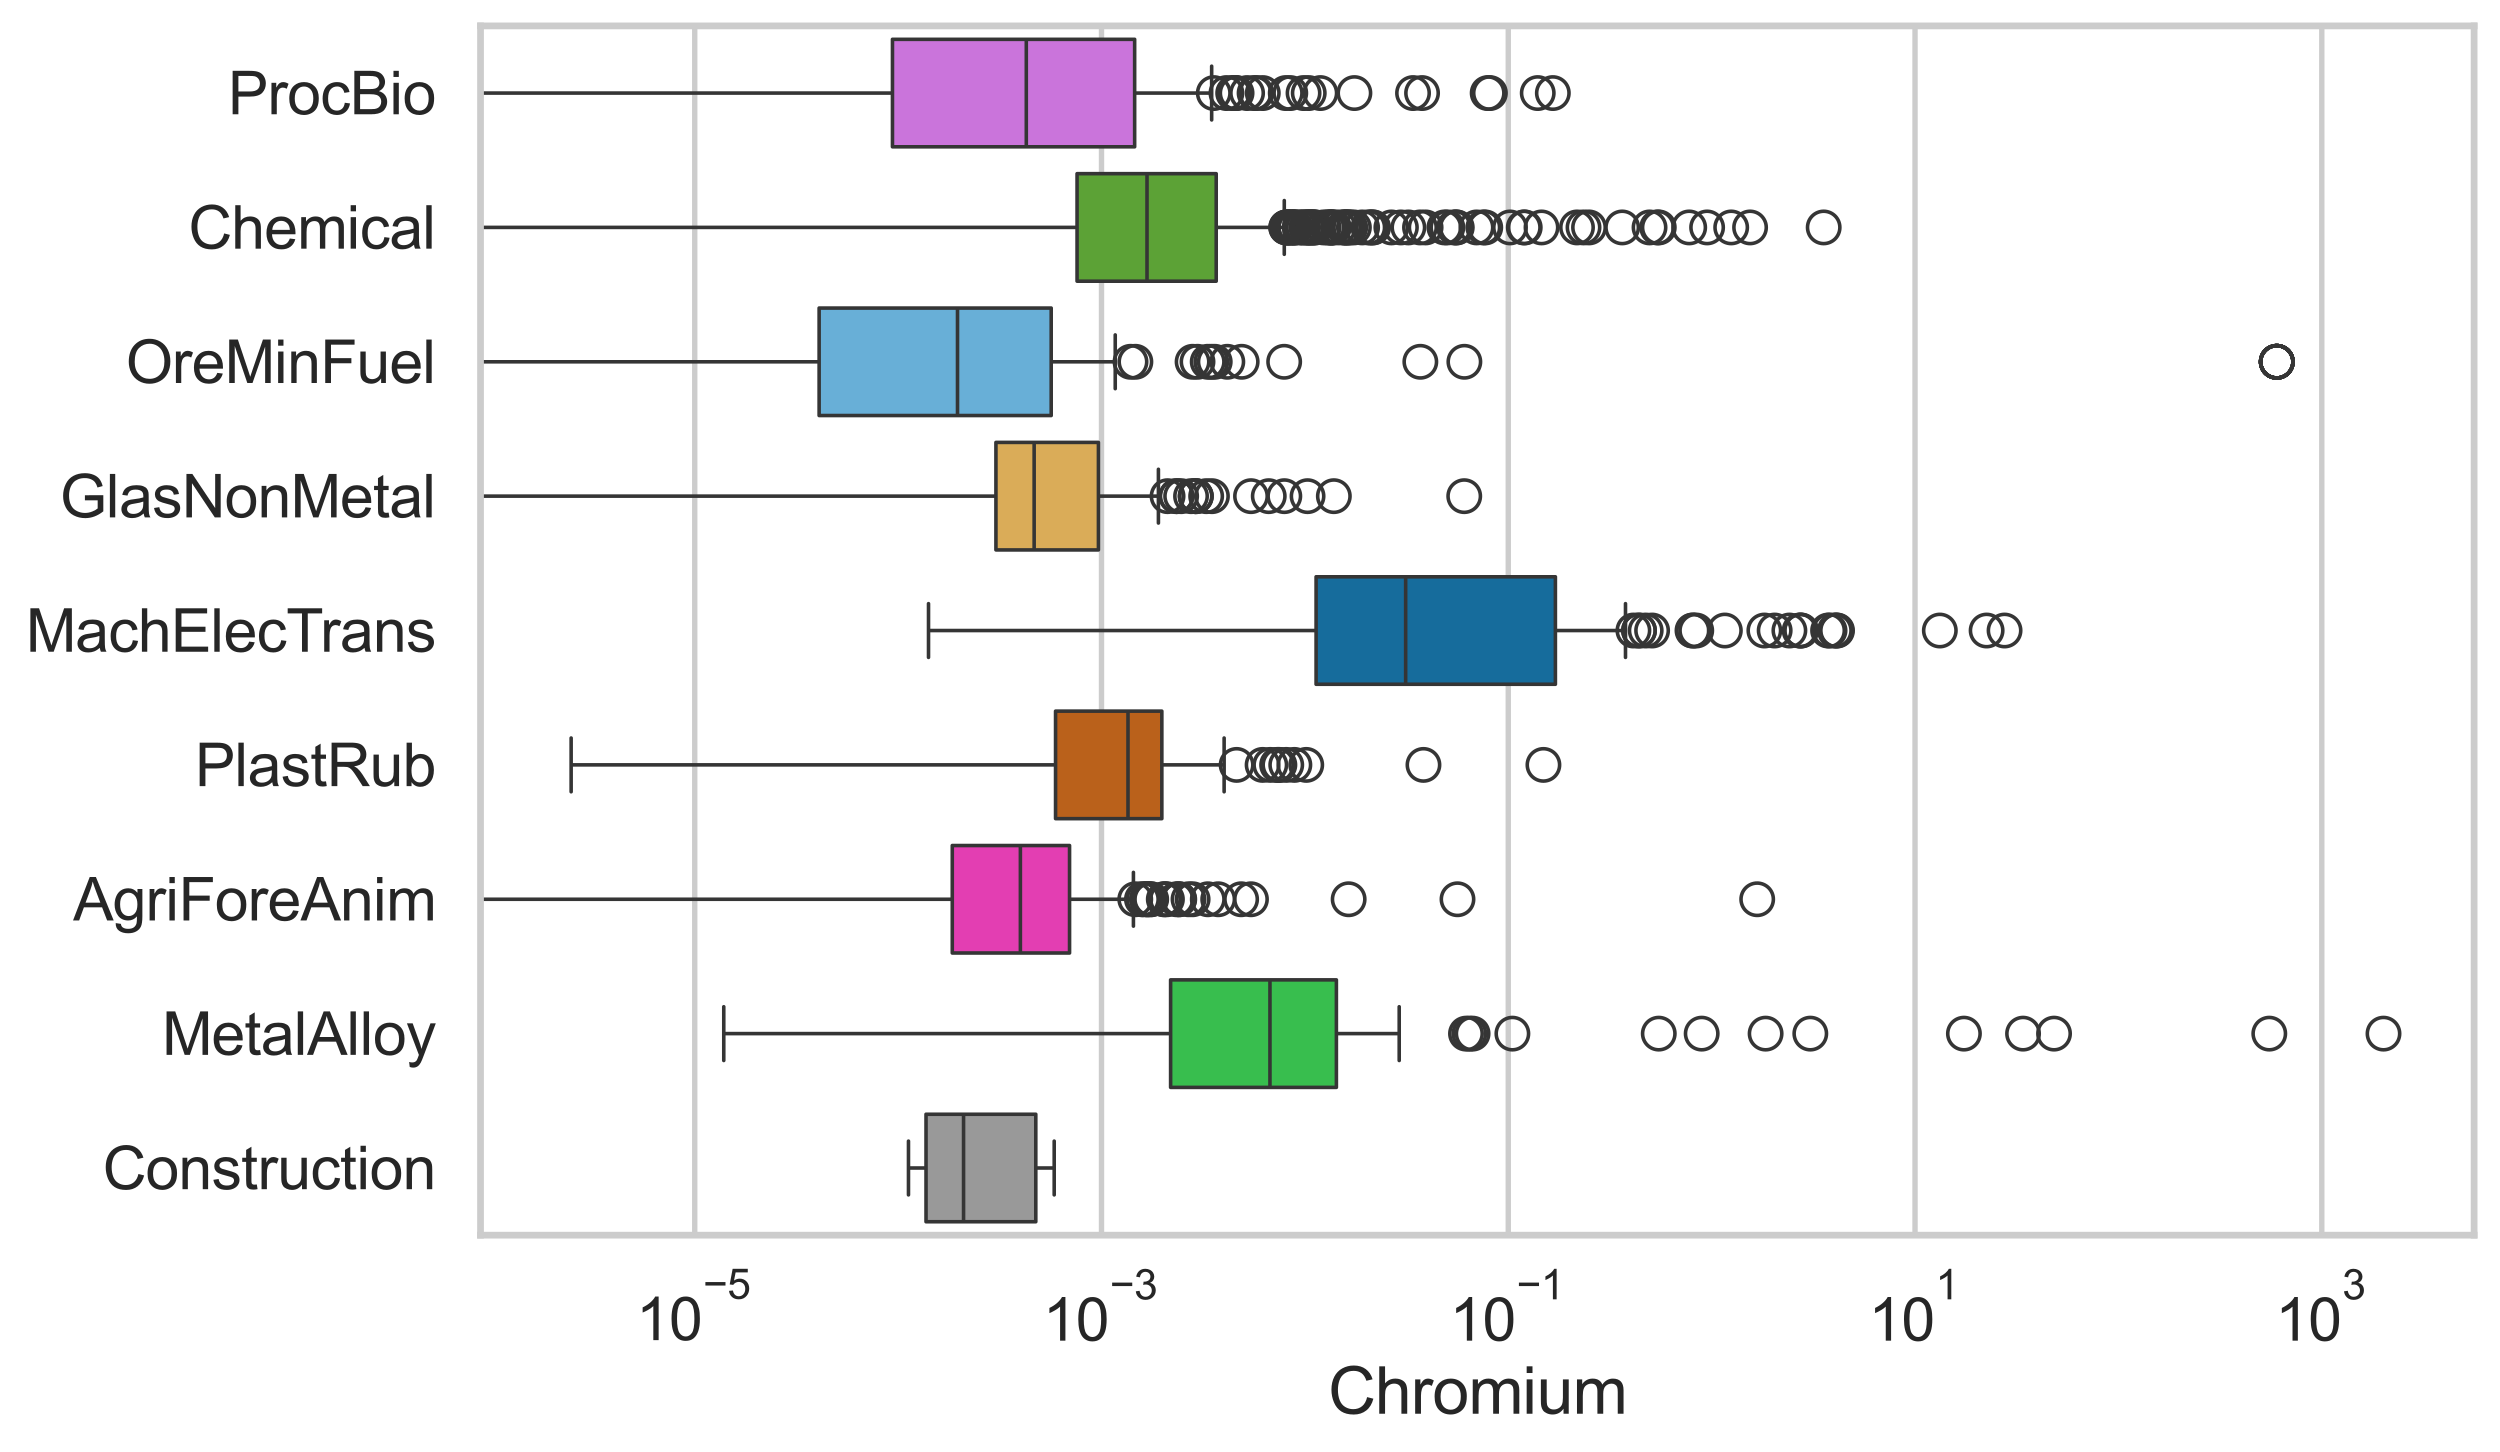<?xml version="1.0" encoding="utf-8" standalone="no"?>
<!DOCTYPE svg PUBLIC "-//W3C//DTD SVG 1.1//EN"
  "http://www.w3.org/Graphics/SVG/1.1/DTD/svg11.dtd">
<svg xmlns:xlink="http://www.w3.org/1999/xlink" width="695.577pt" height="404.121pt" viewBox="0 0 695.577 404.121" xmlns="http://www.w3.org/2000/svg" version="1.1">
 <defs>
  <style type="text/css">*{stroke-linejoin: round; stroke-linecap: butt}</style>
 </defs>
 <g id="figure_1">
  <g id="patch_1">
   <path d="M 0 404.121 
L 695.577 404.121 
L 695.577 0 
L 0 0 
z
" style="fill: #ffffff"/>
  </g>
  <g id="axes_1">
   <g id="patch_2">
    <path d="M 133.697 343.665 
L 688.377 343.665 
L 688.377 7.2 
L 133.697 7.2 
z
" style="fill: #ffffff"/>
   </g>
   <g id="matplotlib.axis_1">
    <g id="xtick_1">
     <g id="line2d_1">
      <path d="M 193.298 343.665 
L 193.298 7.2 
" clip-path="url(#pc95623d233)" style="fill: none; stroke: #cccccc; stroke-width: 1.5; stroke-linecap: round"/>
     </g>
     <g id="text_1">
      <!-- $\mathdefault{10^{-5}}$ -->
      <g style="fill: #262626" transform="translate(176.963 373.015) scale(0.165 -0.165)">
       <defs>
        <path id="ArialMT-31" d="M 2384 0 
L 1822 0 
L 1822 3584 
Q 1619 3391 1289 3197 
Q 959 3003 697 2906 
L 697 3450 
Q 1169 3672 1522 3987 
Q 1875 4303 2022 4600 
L 2384 4600 
L 2384 0 
z
" transform="scale(0.016)"/>
        <path id="ArialMT-30" d="M 266 2259 
Q 266 3072 433 3567 
Q 600 4063 929 4331 
Q 1259 4600 1759 4600 
Q 2128 4600 2406 4451 
Q 2684 4303 2865 4023 
Q 3047 3744 3150 3342 
Q 3253 2941 3253 2259 
Q 3253 1453 3087 958 
Q 2922 463 2592 192 
Q 2263 -78 1759 -78 
Q 1097 -78 719 397 
Q 266 969 266 2259 
z
M 844 2259 
Q 844 1131 1108 757 
Q 1372 384 1759 384 
Q 2147 384 2411 759 
Q 2675 1134 2675 2259 
Q 2675 3391 2411 3762 
Q 2147 4134 1753 4134 
Q 1366 4134 1134 3806 
Q 844 3388 844 2259 
z
" transform="scale(0.016)"/>
        <path id="ArialMT-2212" d="M 3381 1997 
L 356 1997 
L 356 2522 
L 3381 2522 
L 3381 1997 
z
" transform="scale(0.016)"/>
        <path id="ArialMT-35" d="M 266 1200 
L 856 1250 
Q 922 819 1161 601 
Q 1400 384 1738 384 
Q 2144 384 2425 690 
Q 2706 997 2706 1503 
Q 2706 1984 2436 2262 
Q 2166 2541 1728 2541 
Q 1456 2541 1237 2417 
Q 1019 2294 894 2097 
L 366 2166 
L 809 4519 
L 3088 4519 
L 3088 3981 
L 1259 3981 
L 1013 2750 
Q 1425 3038 1878 3038 
Q 2478 3038 2890 2622 
Q 3303 2206 3303 1553 
Q 3303 931 2941 478 
Q 2500 -78 1738 -78 
Q 1113 -78 717 272 
Q 322 622 266 1200 
z
" transform="scale(0.016)"/>
       </defs>
       <use xlink:href="#ArialMT-31" transform="translate(0 0.88)"/>
       <use xlink:href="#ArialMT-30" transform="translate(55.615 0.88)"/>
       <use xlink:href="#ArialMT-2212" transform="translate(112.973 70.573) scale(0.7)"/>
       <use xlink:href="#ArialMT-35" transform="translate(153.852 70.573) scale(0.7)"/>
      </g>
     </g>
    </g>
    <g id="xtick_2">
     <g id="line2d_2">
      <path d="M 306.471 343.665 
L 306.471 7.2 
" clip-path="url(#pc95623d233)" style="fill: none; stroke: #cccccc; stroke-width: 1.5; stroke-linecap: round"/>
     </g>
     <g id="text_2">
      <!-- $\mathdefault{10^{-3}}$ -->
      <g style="fill: #262626" transform="translate(290.136 373.18) scale(0.165 -0.165)">
       <defs>
        <path id="ArialMT-33" d="M 269 1209 
L 831 1284 
Q 928 806 1161 595 
Q 1394 384 1728 384 
Q 2125 384 2398 659 
Q 2672 934 2672 1341 
Q 2672 1728 2419 1979 
Q 2166 2231 1775 2231 
Q 1616 2231 1378 2169 
L 1441 2663 
Q 1497 2656 1531 2656 
Q 1891 2656 2178 2843 
Q 2466 3031 2466 3422 
Q 2466 3731 2256 3934 
Q 2047 4138 1716 4138 
Q 1388 4138 1169 3931 
Q 950 3725 888 3313 
L 325 3413 
Q 428 3978 793 4289 
Q 1159 4600 1703 4600 
Q 2078 4600 2393 4439 
Q 2709 4278 2876 4000 
Q 3044 3722 3044 3409 
Q 3044 3113 2884 2869 
Q 2725 2625 2413 2481 
Q 2819 2388 3044 2092 
Q 3269 1797 3269 1353 
Q 3269 753 2831 336 
Q 2394 -81 1725 -81 
Q 1122 -81 723 278 
Q 325 638 269 1209 
z
" transform="scale(0.016)"/>
       </defs>
       <use xlink:href="#ArialMT-31" transform="translate(0 0.994)"/>
       <use xlink:href="#ArialMT-30" transform="translate(55.615 0.994)"/>
       <use xlink:href="#ArialMT-2212" transform="translate(112.973 70.688) scale(0.7)"/>
       <use xlink:href="#ArialMT-33" transform="translate(153.852 70.688) scale(0.7)"/>
      </g>
     </g>
    </g>
    <g id="xtick_3">
     <g id="line2d_3">
      <path d="M 419.645 343.665 
L 419.645 7.2 
" clip-path="url(#pc95623d233)" style="fill: none; stroke: #cccccc; stroke-width: 1.5; stroke-linecap: round"/>
     </g>
     <g id="text_3">
      <!-- $\mathdefault{10^{-1}}$ -->
      <g style="fill: #262626" transform="translate(403.31 373.18) scale(0.165 -0.165)">
       <use xlink:href="#ArialMT-31" transform="translate(0 0.994)"/>
       <use xlink:href="#ArialMT-30" transform="translate(55.615 0.994)"/>
       <use xlink:href="#ArialMT-2212" transform="translate(112.973 70.688) scale(0.7)"/>
       <use xlink:href="#ArialMT-31" transform="translate(153.852 70.688) scale(0.7)"/>
      </g>
     </g>
    </g>
    <g id="xtick_4">
     <g id="line2d_4">
      <path d="M 532.818 343.665 
L 532.818 7.2 
" clip-path="url(#pc95623d233)" style="fill: none; stroke: #cccccc; stroke-width: 1.5; stroke-linecap: round"/>
     </g>
     <g id="text_4">
      <!-- $\mathdefault{10^{1}}$ -->
      <g style="fill: #262626" transform="translate(519.866 373.18) scale(0.165 -0.165)">
       <use xlink:href="#ArialMT-31" transform="translate(0 0.994)"/>
       <use xlink:href="#ArialMT-30" transform="translate(55.615 0.994)"/>
       <use xlink:href="#ArialMT-31" transform="translate(112.973 70.688) scale(0.7)"/>
      </g>
     </g>
    </g>
    <g id="xtick_5">
     <g id="line2d_5">
      <path d="M 645.992 343.665 
L 645.992 7.2 
" clip-path="url(#pc95623d233)" style="fill: none; stroke: #cccccc; stroke-width: 1.5; stroke-linecap: round"/>
     </g>
     <g id="text_5">
      <!-- $\mathdefault{10^{3}}$ -->
      <g style="fill: #262626" transform="translate(633.039 373.18) scale(0.165 -0.165)">
       <use xlink:href="#ArialMT-31" transform="translate(0 0.994)"/>
       <use xlink:href="#ArialMT-30" transform="translate(55.615 0.994)"/>
       <use xlink:href="#ArialMT-33" transform="translate(112.973 70.688) scale(0.7)"/>
      </g>
     </g>
    </g>
    <g id="text_6">
     <!-- Chromium -->
     <g style="fill: #262626" transform="translate(369.533 393.344) scale(0.18 -0.18)">
      <defs>
       <path id="ArialMT-43" d="M 3763 1606 
L 4369 1453 
Q 4178 706 3683 314 
Q 3188 -78 2472 -78 
Q 1731 -78 1267 223 
Q 803 525 561 1097 
Q 319 1669 319 2325 
Q 319 3041 592 3573 
Q 866 4106 1370 4382 
Q 1875 4659 2481 4659 
Q 3169 4659 3637 4309 
Q 4106 3959 4291 3325 
L 3694 3184 
Q 3534 3684 3231 3912 
Q 2928 4141 2469 4141 
Q 1941 4141 1586 3887 
Q 1231 3634 1087 3207 
Q 944 2781 944 2328 
Q 944 1744 1114 1308 
Q 1284 872 1643 656 
Q 2003 441 2422 441 
Q 2931 441 3284 734 
Q 3638 1028 3763 1606 
z
" transform="scale(0.016)"/>
       <path id="ArialMT-68" d="M 422 0 
L 422 4581 
L 984 4581 
L 984 2938 
Q 1378 3394 1978 3394 
Q 2347 3394 2619 3248 
Q 2891 3103 3008 2847 
Q 3125 2591 3125 2103 
L 3125 0 
L 2563 0 
L 2563 2103 
Q 2563 2525 2380 2717 
Q 2197 2909 1863 2909 
Q 1613 2909 1392 2779 
Q 1172 2650 1078 2428 
Q 984 2206 984 1816 
L 984 0 
L 422 0 
z
" transform="scale(0.016)"/>
       <path id="ArialMT-72" d="M 416 0 
L 416 3319 
L 922 3319 
L 922 2816 
Q 1116 3169 1280 3281 
Q 1444 3394 1641 3394 
Q 1925 3394 2219 3213 
L 2025 2691 
Q 1819 2813 1613 2813 
Q 1428 2813 1281 2702 
Q 1134 2591 1072 2394 
Q 978 2094 978 1738 
L 978 0 
L 416 0 
z
" transform="scale(0.016)"/>
       <path id="ArialMT-6f" d="M 213 1659 
Q 213 2581 725 3025 
Q 1153 3394 1769 3394 
Q 2453 3394 2887 2945 
Q 3322 2497 3322 1706 
Q 3322 1066 3130 698 
Q 2938 331 2570 128 
Q 2203 -75 1769 -75 
Q 1072 -75 642 372 
Q 213 819 213 1659 
z
M 791 1659 
Q 791 1022 1069 705 
Q 1347 388 1769 388 
Q 2188 388 2466 706 
Q 2744 1025 2744 1678 
Q 2744 2294 2464 2611 
Q 2184 2928 1769 2928 
Q 1347 2928 1069 2612 
Q 791 2297 791 1659 
z
" transform="scale(0.016)"/>
       <path id="ArialMT-6d" d="M 422 0 
L 422 3319 
L 925 3319 
L 925 2853 
Q 1081 3097 1340 3245 
Q 1600 3394 1931 3394 
Q 2300 3394 2536 3241 
Q 2772 3088 2869 2813 
Q 3263 3394 3894 3394 
Q 4388 3394 4653 3120 
Q 4919 2847 4919 2278 
L 4919 0 
L 4359 0 
L 4359 2091 
Q 4359 2428 4304 2576 
Q 4250 2725 4106 2815 
Q 3963 2906 3769 2906 
Q 3419 2906 3187 2673 
Q 2956 2441 2956 1928 
L 2956 0 
L 2394 0 
L 2394 2156 
Q 2394 2531 2256 2718 
Q 2119 2906 1806 2906 
Q 1569 2906 1367 2781 
Q 1166 2656 1075 2415 
Q 984 2175 984 1722 
L 984 0 
L 422 0 
z
" transform="scale(0.016)"/>
       <path id="ArialMT-69" d="M 425 3934 
L 425 4581 
L 988 4581 
L 988 3934 
L 425 3934 
z
M 425 0 
L 425 3319 
L 988 3319 
L 988 0 
L 425 0 
z
" transform="scale(0.016)"/>
       <path id="ArialMT-75" d="M 2597 0 
L 2597 488 
Q 2209 -75 1544 -75 
Q 1250 -75 995 37 
Q 741 150 617 320 
Q 494 491 444 738 
Q 409 903 409 1263 
L 409 3319 
L 972 3319 
L 972 1478 
Q 972 1038 1006 884 
Q 1059 663 1231 536 
Q 1403 409 1656 409 
Q 1909 409 2131 539 
Q 2353 669 2445 892 
Q 2538 1116 2538 1541 
L 2538 3319 
L 3100 3319 
L 3100 0 
L 2597 0 
z
" transform="scale(0.016)"/>
      </defs>
      <use xlink:href="#ArialMT-43"/>
      <use xlink:href="#ArialMT-68" transform="translate(72.217 0)"/>
      <use xlink:href="#ArialMT-72" transform="translate(127.832 0)"/>
      <use xlink:href="#ArialMT-6f" transform="translate(161.133 0)"/>
      <use xlink:href="#ArialMT-6d" transform="translate(216.748 0)"/>
      <use xlink:href="#ArialMT-69" transform="translate(300.049 0)"/>
      <use xlink:href="#ArialMT-75" transform="translate(322.266 0)"/>
      <use xlink:href="#ArialMT-6d" transform="translate(377.881 0)"/>
     </g>
    </g>
   </g>
   <g id="matplotlib.axis_2">
    <g id="ytick_1">
     <g id="text_7">
      <!-- ProcBio -->
      <g style="fill: #262626" transform="translate(63.424 31.798) scale(0.165 -0.165)">
       <defs>
        <path id="ArialMT-50" d="M 494 0 
L 494 4581 
L 2222 4581 
Q 2678 4581 2919 4538 
Q 3256 4481 3484 4323 
Q 3713 4166 3852 3881 
Q 3991 3597 3991 3256 
Q 3991 2672 3619 2267 
Q 3247 1863 2275 1863 
L 1100 1863 
L 1100 0 
L 494 0 
z
M 1100 2403 
L 2284 2403 
Q 2872 2403 3119 2622 
Q 3366 2841 3366 3238 
Q 3366 3525 3220 3729 
Q 3075 3934 2838 4000 
Q 2684 4041 2272 4041 
L 1100 4041 
L 1100 2403 
z
" transform="scale(0.016)"/>
        <path id="ArialMT-63" d="M 2588 1216 
L 3141 1144 
Q 3050 572 2676 248 
Q 2303 -75 1759 -75 
Q 1078 -75 664 370 
Q 250 816 250 1647 
Q 250 2184 428 2587 
Q 606 2991 970 3192 
Q 1334 3394 1763 3394 
Q 2303 3394 2647 3120 
Q 2991 2847 3088 2344 
L 2541 2259 
Q 2463 2594 2264 2762 
Q 2066 2931 1784 2931 
Q 1359 2931 1093 2626 
Q 828 2322 828 1663 
Q 828 994 1084 691 
Q 1341 388 1753 388 
Q 2084 388 2306 591 
Q 2528 794 2588 1216 
z
" transform="scale(0.016)"/>
        <path id="ArialMT-42" d="M 469 0 
L 469 4581 
L 2188 4581 
Q 2713 4581 3030 4442 
Q 3347 4303 3526 4014 
Q 3706 3725 3706 3409 
Q 3706 3116 3547 2856 
Q 3388 2597 3066 2438 
Q 3481 2316 3704 2022 
Q 3928 1728 3928 1328 
Q 3928 1006 3792 729 
Q 3656 453 3456 303 
Q 3256 153 2954 76 
Q 2653 0 2216 0 
L 469 0 
z
M 1075 2656 
L 2066 2656 
Q 2469 2656 2644 2709 
Q 2875 2778 2992 2937 
Q 3109 3097 3109 3338 
Q 3109 3566 3000 3739 
Q 2891 3913 2687 3977 
Q 2484 4041 1991 4041 
L 1075 4041 
L 1075 2656 
z
M 1075 541 
L 2216 541 
Q 2509 541 2628 563 
Q 2838 600 2978 687 
Q 3119 775 3209 942 
Q 3300 1109 3300 1328 
Q 3300 1584 3169 1773 
Q 3038 1963 2805 2039 
Q 2572 2116 2134 2116 
L 1075 2116 
L 1075 541 
z
" transform="scale(0.016)"/>
       </defs>
       <use xlink:href="#ArialMT-50"/>
       <use xlink:href="#ArialMT-72" transform="translate(66.699 0)"/>
       <use xlink:href="#ArialMT-6f" transform="translate(100 0)"/>
       <use xlink:href="#ArialMT-63" transform="translate(155.615 0)"/>
       <use xlink:href="#ArialMT-42" transform="translate(205.615 0)"/>
       <use xlink:href="#ArialMT-69" transform="translate(272.314 0)"/>
       <use xlink:href="#ArialMT-6f" transform="translate(294.531 0)"/>
      </g>
     </g>
    </g>
    <g id="ytick_2">
     <g id="text_8">
      <!-- Chemical -->
      <g style="fill: #262626" transform="translate(52.428 69.183) scale(0.165 -0.165)">
       <defs>
        <path id="ArialMT-65" d="M 2694 1069 
L 3275 997 
Q 3138 488 2766 206 
Q 2394 -75 1816 -75 
Q 1088 -75 661 373 
Q 234 822 234 1631 
Q 234 2469 665 2931 
Q 1097 3394 1784 3394 
Q 2450 3394 2872 2941 
Q 3294 2488 3294 1666 
Q 3294 1616 3291 1516 
L 816 1516 
Q 847 969 1125 678 
Q 1403 388 1819 388 
Q 2128 388 2347 550 
Q 2566 713 2694 1069 
z
M 847 1978 
L 2700 1978 
Q 2663 2397 2488 2606 
Q 2219 2931 1791 2931 
Q 1403 2931 1139 2672 
Q 875 2413 847 1978 
z
" transform="scale(0.016)"/>
        <path id="ArialMT-61" d="M 2588 409 
Q 2275 144 1986 34 
Q 1697 -75 1366 -75 
Q 819 -75 525 192 
Q 231 459 231 875 
Q 231 1119 342 1320 
Q 453 1522 633 1644 
Q 813 1766 1038 1828 
Q 1203 1872 1538 1913 
Q 2219 1994 2541 2106 
Q 2544 2222 2544 2253 
Q 2544 2597 2384 2738 
Q 2169 2928 1744 2928 
Q 1347 2928 1158 2789 
Q 969 2650 878 2297 
L 328 2372 
Q 403 2725 575 2942 
Q 747 3159 1072 3276 
Q 1397 3394 1825 3394 
Q 2250 3394 2515 3294 
Q 2781 3194 2906 3042 
Q 3031 2891 3081 2659 
Q 3109 2516 3109 2141 
L 3109 1391 
Q 3109 606 3145 398 
Q 3181 191 3288 0 
L 2700 0 
Q 2613 175 2588 409 
z
M 2541 1666 
Q 2234 1541 1622 1453 
Q 1275 1403 1131 1340 
Q 988 1278 909 1158 
Q 831 1038 831 891 
Q 831 666 1001 516 
Q 1172 366 1500 366 
Q 1825 366 2078 508 
Q 2331 650 2450 897 
Q 2541 1088 2541 1459 
L 2541 1666 
z
" transform="scale(0.016)"/>
        <path id="ArialMT-6c" d="M 409 0 
L 409 4581 
L 972 4581 
L 972 0 
L 409 0 
z
" transform="scale(0.016)"/>
       </defs>
       <use xlink:href="#ArialMT-43"/>
       <use xlink:href="#ArialMT-68" transform="translate(72.217 0)"/>
       <use xlink:href="#ArialMT-65" transform="translate(127.832 0)"/>
       <use xlink:href="#ArialMT-6d" transform="translate(183.447 0)"/>
       <use xlink:href="#ArialMT-69" transform="translate(266.748 0)"/>
       <use xlink:href="#ArialMT-63" transform="translate(288.965 0)"/>
       <use xlink:href="#ArialMT-61" transform="translate(338.965 0)"/>
       <use xlink:href="#ArialMT-6c" transform="translate(394.58 0)"/>
      </g>
     </g>
    </g>
    <g id="ytick_3">
     <g id="text_9">
      <!-- OreMinFuel -->
      <g style="fill: #262626" transform="translate(35.013 106.568) scale(0.165 -0.165)">
       <defs>
        <path id="ArialMT-4f" d="M 309 2231 
Q 309 3372 921 4017 
Q 1534 4663 2503 4663 
Q 3138 4663 3647 4359 
Q 4156 4056 4423 3514 
Q 4691 2972 4691 2284 
Q 4691 1588 4409 1038 
Q 4128 488 3612 205 
Q 3097 -78 2500 -78 
Q 1853 -78 1343 234 
Q 834 547 571 1087 
Q 309 1628 309 2231 
z
M 934 2222 
Q 934 1394 1379 917 
Q 1825 441 2497 441 
Q 3181 441 3623 922 
Q 4066 1403 4066 2288 
Q 4066 2847 3877 3264 
Q 3688 3681 3323 3911 
Q 2959 4141 2506 4141 
Q 1863 4141 1398 3698 
Q 934 3256 934 2222 
z
" transform="scale(0.016)"/>
        <path id="ArialMT-4d" d="M 475 0 
L 475 4581 
L 1388 4581 
L 2472 1338 
Q 2622 884 2691 659 
Q 2769 909 2934 1394 
L 4031 4581 
L 4847 4581 
L 4847 0 
L 4263 0 
L 4263 3834 
L 2931 0 
L 2384 0 
L 1059 3900 
L 1059 0 
L 475 0 
z
" transform="scale(0.016)"/>
        <path id="ArialMT-6e" d="M 422 0 
L 422 3319 
L 928 3319 
L 928 2847 
Q 1294 3394 1984 3394 
Q 2284 3394 2536 3286 
Q 2788 3178 2913 3003 
Q 3038 2828 3088 2588 
Q 3119 2431 3119 2041 
L 3119 0 
L 2556 0 
L 2556 2019 
Q 2556 2363 2490 2533 
Q 2425 2703 2258 2804 
Q 2091 2906 1866 2906 
Q 1506 2906 1245 2678 
Q 984 2450 984 1813 
L 984 0 
L 422 0 
z
" transform="scale(0.016)"/>
        <path id="ArialMT-46" d="M 525 0 
L 525 4581 
L 3616 4581 
L 3616 4041 
L 1131 4041 
L 1131 2622 
L 3281 2622 
L 3281 2081 
L 1131 2081 
L 1131 0 
L 525 0 
z
" transform="scale(0.016)"/>
       </defs>
       <use xlink:href="#ArialMT-4f"/>
       <use xlink:href="#ArialMT-72" transform="translate(77.783 0)"/>
       <use xlink:href="#ArialMT-65" transform="translate(111.084 0)"/>
       <use xlink:href="#ArialMT-4d" transform="translate(166.699 0)"/>
       <use xlink:href="#ArialMT-69" transform="translate(250 0)"/>
       <use xlink:href="#ArialMT-6e" transform="translate(272.217 0)"/>
       <use xlink:href="#ArialMT-46" transform="translate(327.832 0)"/>
       <use xlink:href="#ArialMT-75" transform="translate(388.916 0)"/>
       <use xlink:href="#ArialMT-65" transform="translate(444.531 0)"/>
       <use xlink:href="#ArialMT-6c" transform="translate(500.146 0)"/>
      </g>
     </g>
    </g>
    <g id="ytick_4">
     <g id="text_10">
      <!-- GlasNonMetal -->
      <g style="fill: #262626" transform="translate(16.659 143.953) scale(0.165 -0.165)">
       <defs>
        <path id="ArialMT-47" d="M 2638 1797 
L 2638 2334 
L 4578 2338 
L 4578 638 
Q 4131 281 3656 101 
Q 3181 -78 2681 -78 
Q 2006 -78 1454 211 
Q 903 500 622 1047 
Q 341 1594 341 2269 
Q 341 2938 620 3517 
Q 900 4097 1425 4378 
Q 1950 4659 2634 4659 
Q 3131 4659 3532 4498 
Q 3934 4338 4162 4050 
Q 4391 3763 4509 3300 
L 3963 3150 
Q 3859 3500 3706 3700 
Q 3553 3900 3268 4020 
Q 2984 4141 2638 4141 
Q 2222 4141 1919 4014 
Q 1616 3888 1430 3681 
Q 1244 3475 1141 3228 
Q 966 2803 966 2306 
Q 966 1694 1177 1281 
Q 1388 869 1791 669 
Q 2194 469 2647 469 
Q 3041 469 3416 620 
Q 3791 772 3984 944 
L 3984 1797 
L 2638 1797 
z
" transform="scale(0.016)"/>
        <path id="ArialMT-73" d="M 197 991 
L 753 1078 
Q 800 744 1014 566 
Q 1228 388 1613 388 
Q 2000 388 2187 545 
Q 2375 703 2375 916 
Q 2375 1106 2209 1216 
Q 2094 1291 1634 1406 
Q 1016 1563 777 1677 
Q 538 1791 414 1992 
Q 291 2194 291 2438 
Q 291 2659 392 2848 
Q 494 3038 669 3163 
Q 800 3259 1026 3326 
Q 1253 3394 1513 3394 
Q 1903 3394 2198 3281 
Q 2494 3169 2634 2976 
Q 2775 2784 2828 2463 
L 2278 2388 
Q 2241 2644 2061 2787 
Q 1881 2931 1553 2931 
Q 1166 2931 1000 2803 
Q 834 2675 834 2503 
Q 834 2394 903 2306 
Q 972 2216 1119 2156 
Q 1203 2125 1616 2013 
Q 2213 1853 2448 1751 
Q 2684 1650 2818 1456 
Q 2953 1263 2953 975 
Q 2953 694 2789 445 
Q 2625 197 2315 61 
Q 2006 -75 1616 -75 
Q 969 -75 630 194 
Q 291 463 197 991 
z
" transform="scale(0.016)"/>
        <path id="ArialMT-4e" d="M 488 0 
L 488 4581 
L 1109 4581 
L 3516 984 
L 3516 4581 
L 4097 4581 
L 4097 0 
L 3475 0 
L 1069 3600 
L 1069 0 
L 488 0 
z
" transform="scale(0.016)"/>
        <path id="ArialMT-74" d="M 1650 503 
L 1731 6 
Q 1494 -44 1306 -44 
Q 1000 -44 831 53 
Q 663 150 594 308 
Q 525 466 525 972 
L 525 2881 
L 113 2881 
L 113 3319 
L 525 3319 
L 525 4141 
L 1084 4478 
L 1084 3319 
L 1650 3319 
L 1650 2881 
L 1084 2881 
L 1084 941 
Q 1084 700 1114 631 
Q 1144 563 1211 522 
Q 1278 481 1403 481 
Q 1497 481 1650 503 
z
" transform="scale(0.016)"/>
       </defs>
       <use xlink:href="#ArialMT-47"/>
       <use xlink:href="#ArialMT-6c" transform="translate(77.783 0)"/>
       <use xlink:href="#ArialMT-61" transform="translate(100 0)"/>
       <use xlink:href="#ArialMT-73" transform="translate(155.615 0)"/>
       <use xlink:href="#ArialMT-4e" transform="translate(205.615 0)"/>
       <use xlink:href="#ArialMT-6f" transform="translate(277.832 0)"/>
       <use xlink:href="#ArialMT-6e" transform="translate(333.447 0)"/>
       <use xlink:href="#ArialMT-4d" transform="translate(389.062 0)"/>
       <use xlink:href="#ArialMT-65" transform="translate(472.363 0)"/>
       <use xlink:href="#ArialMT-74" transform="translate(527.979 0)"/>
       <use xlink:href="#ArialMT-61" transform="translate(555.762 0)"/>
       <use xlink:href="#ArialMT-6c" transform="translate(611.377 0)"/>
      </g>
     </g>
    </g>
    <g id="ytick_5">
     <g id="text_11">
      <!-- MachElecTrans -->
      <g style="fill: #262626" transform="translate(7.2 181.337) scale(0.165 -0.165)">
       <defs>
        <path id="ArialMT-45" d="M 506 0 
L 506 4581 
L 3819 4581 
L 3819 4041 
L 1113 4041 
L 1113 2638 
L 3647 2638 
L 3647 2100 
L 1113 2100 
L 1113 541 
L 3925 541 
L 3925 0 
L 506 0 
z
" transform="scale(0.016)"/>
        <path id="ArialMT-54" d="M 1659 0 
L 1659 4041 
L 150 4041 
L 150 4581 
L 3781 4581 
L 3781 4041 
L 2266 4041 
L 2266 0 
L 1659 0 
z
" transform="scale(0.016)"/>
       </defs>
       <use xlink:href="#ArialMT-4d"/>
       <use xlink:href="#ArialMT-61" transform="translate(83.301 0)"/>
       <use xlink:href="#ArialMT-63" transform="translate(138.916 0)"/>
       <use xlink:href="#ArialMT-68" transform="translate(188.916 0)"/>
       <use xlink:href="#ArialMT-45" transform="translate(244.531 0)"/>
       <use xlink:href="#ArialMT-6c" transform="translate(311.23 0)"/>
       <use xlink:href="#ArialMT-65" transform="translate(333.447 0)"/>
       <use xlink:href="#ArialMT-63" transform="translate(389.062 0)"/>
       <use xlink:href="#ArialMT-54" transform="translate(439.062 0)"/>
       <use xlink:href="#ArialMT-72" transform="translate(496.396 0)"/>
       <use xlink:href="#ArialMT-61" transform="translate(529.697 0)"/>
       <use xlink:href="#ArialMT-6e" transform="translate(585.312 0)"/>
       <use xlink:href="#ArialMT-73" transform="translate(640.928 0)"/>
      </g>
     </g>
    </g>
    <g id="ytick_6">
     <g id="text_12">
      <!-- PlastRub -->
      <g style="fill: #262626" transform="translate(54.248 218.722) scale(0.165 -0.165)">
       <defs>
        <path id="ArialMT-52" d="M 503 0 
L 503 4581 
L 2534 4581 
Q 3147 4581 3465 4457 
Q 3784 4334 3975 4021 
Q 4166 3709 4166 3331 
Q 4166 2844 3850 2509 
Q 3534 2175 2875 2084 
Q 3116 1969 3241 1856 
Q 3506 1613 3744 1247 
L 4541 0 
L 3778 0 
L 3172 953 
Q 2906 1366 2734 1584 
Q 2563 1803 2427 1890 
Q 2291 1978 2150 2013 
Q 2047 2034 1813 2034 
L 1109 2034 
L 1109 0 
L 503 0 
z
M 1109 2559 
L 2413 2559 
Q 2828 2559 3062 2645 
Q 3297 2731 3419 2920 
Q 3541 3109 3541 3331 
Q 3541 3656 3305 3865 
Q 3069 4075 2559 4075 
L 1109 4075 
L 1109 2559 
z
" transform="scale(0.016)"/>
        <path id="ArialMT-62" d="M 941 0 
L 419 0 
L 419 4581 
L 981 4581 
L 981 2947 
Q 1338 3394 1891 3394 
Q 2197 3394 2470 3270 
Q 2744 3147 2920 2923 
Q 3097 2700 3197 2384 
Q 3297 2069 3297 1709 
Q 3297 856 2875 390 
Q 2453 -75 1863 -75 
Q 1275 -75 941 416 
L 941 0 
z
M 934 1684 
Q 934 1088 1097 822 
Q 1363 388 1816 388 
Q 2184 388 2453 708 
Q 2722 1028 2722 1663 
Q 2722 2313 2464 2622 
Q 2206 2931 1841 2931 
Q 1472 2931 1203 2611 
Q 934 2291 934 1684 
z
" transform="scale(0.016)"/>
       </defs>
       <use xlink:href="#ArialMT-50"/>
       <use xlink:href="#ArialMT-6c" transform="translate(66.699 0)"/>
       <use xlink:href="#ArialMT-61" transform="translate(88.916 0)"/>
       <use xlink:href="#ArialMT-73" transform="translate(144.531 0)"/>
       <use xlink:href="#ArialMT-74" transform="translate(194.531 0)"/>
       <use xlink:href="#ArialMT-52" transform="translate(222.314 0)"/>
       <use xlink:href="#ArialMT-75" transform="translate(294.531 0)"/>
       <use xlink:href="#ArialMT-62" transform="translate(350.146 0)"/>
      </g>
     </g>
    </g>
    <g id="ytick_7">
     <g id="text_13">
      <!-- AgriForeAnim -->
      <g style="fill: #262626" transform="translate(20.341 256.107) scale(0.165 -0.165)">
       <defs>
        <path id="ArialMT-41" d="M -9 0 
L 1750 4581 
L 2403 4581 
L 4278 0 
L 3588 0 
L 3053 1388 
L 1138 1388 
L 634 0 
L -9 0 
z
M 1313 1881 
L 2866 1881 
L 2388 3150 
Q 2169 3728 2063 4100 
Q 1975 3659 1816 3225 
L 1313 1881 
z
" transform="scale(0.016)"/>
        <path id="ArialMT-67" d="M 319 -275 
L 866 -356 
Q 900 -609 1056 -725 
Q 1266 -881 1628 -881 
Q 2019 -881 2231 -725 
Q 2444 -569 2519 -288 
Q 2563 -116 2559 434 
Q 2191 0 1641 0 
Q 956 0 581 494 
Q 206 988 206 1678 
Q 206 2153 378 2554 
Q 550 2956 876 3175 
Q 1203 3394 1644 3394 
Q 2231 3394 2613 2919 
L 2613 3319 
L 3131 3319 
L 3131 450 
Q 3131 -325 2973 -648 
Q 2816 -972 2473 -1159 
Q 2131 -1347 1631 -1347 
Q 1038 -1347 672 -1080 
Q 306 -813 319 -275 
z
M 784 1719 
Q 784 1066 1043 766 
Q 1303 466 1694 466 
Q 2081 466 2343 764 
Q 2606 1063 2606 1700 
Q 2606 2309 2336 2618 
Q 2066 2928 1684 2928 
Q 1309 2928 1046 2623 
Q 784 2319 784 1719 
z
" transform="scale(0.016)"/>
       </defs>
       <use xlink:href="#ArialMT-41"/>
       <use xlink:href="#ArialMT-67" transform="translate(66.699 0)"/>
       <use xlink:href="#ArialMT-72" transform="translate(122.314 0)"/>
       <use xlink:href="#ArialMT-69" transform="translate(155.615 0)"/>
       <use xlink:href="#ArialMT-46" transform="translate(177.832 0)"/>
       <use xlink:href="#ArialMT-6f" transform="translate(238.916 0)"/>
       <use xlink:href="#ArialMT-72" transform="translate(294.531 0)"/>
       <use xlink:href="#ArialMT-65" transform="translate(327.832 0)"/>
       <use xlink:href="#ArialMT-41" transform="translate(383.447 0)"/>
       <use xlink:href="#ArialMT-6e" transform="translate(450.146 0)"/>
       <use xlink:href="#ArialMT-69" transform="translate(505.762 0)"/>
       <use xlink:href="#ArialMT-6d" transform="translate(527.979 0)"/>
      </g>
     </g>
    </g>
    <g id="ytick_8">
     <g id="text_14">
      <!-- MetalAlloy -->
      <g style="fill: #262626" transform="translate(45.088 293.492) scale(0.165 -0.165)">
       <defs>
        <path id="ArialMT-79" d="M 397 -1278 
L 334 -750 
Q 519 -800 656 -800 
Q 844 -800 956 -737 
Q 1069 -675 1141 -563 
Q 1194 -478 1313 -144 
Q 1328 -97 1363 -6 
L 103 3319 
L 709 3319 
L 1400 1397 
Q 1534 1031 1641 628 
Q 1738 1016 1872 1384 
L 2581 3319 
L 3144 3319 
L 1881 -56 
Q 1678 -603 1566 -809 
Q 1416 -1088 1222 -1217 
Q 1028 -1347 759 -1347 
Q 597 -1347 397 -1278 
z
" transform="scale(0.016)"/>
       </defs>
       <use xlink:href="#ArialMT-4d"/>
       <use xlink:href="#ArialMT-65" transform="translate(83.301 0)"/>
       <use xlink:href="#ArialMT-74" transform="translate(138.916 0)"/>
       <use xlink:href="#ArialMT-61" transform="translate(166.699 0)"/>
       <use xlink:href="#ArialMT-6c" transform="translate(222.314 0)"/>
       <use xlink:href="#ArialMT-41" transform="translate(244.531 0)"/>
       <use xlink:href="#ArialMT-6c" transform="translate(311.23 0)"/>
       <use xlink:href="#ArialMT-6c" transform="translate(333.447 0)"/>
       <use xlink:href="#ArialMT-6f" transform="translate(355.664 0)"/>
       <use xlink:href="#ArialMT-79" transform="translate(411.279 0)"/>
      </g>
     </g>
    </g>
    <g id="ytick_9">
     <g id="text_15">
      <!-- Construction -->
      <g style="fill: #262626" transform="translate(28.575 330.877) scale(0.165 -0.165)">
       <use xlink:href="#ArialMT-43"/>
       <use xlink:href="#ArialMT-6f" transform="translate(72.217 0)"/>
       <use xlink:href="#ArialMT-6e" transform="translate(127.832 0)"/>
       <use xlink:href="#ArialMT-73" transform="translate(183.447 0)"/>
       <use xlink:href="#ArialMT-74" transform="translate(233.447 0)"/>
       <use xlink:href="#ArialMT-72" transform="translate(261.23 0)"/>
       <use xlink:href="#ArialMT-75" transform="translate(294.531 0)"/>
       <use xlink:href="#ArialMT-63" transform="translate(350.146 0)"/>
       <use xlink:href="#ArialMT-74" transform="translate(400.146 0)"/>
       <use xlink:href="#ArialMT-69" transform="translate(427.93 0)"/>
       <use xlink:href="#ArialMT-6f" transform="translate(450.146 0)"/>
       <use xlink:href="#ArialMT-6e" transform="translate(505.762 0)"/>
      </g>
     </g>
    </g>
   </g>
   <g id="patch_3">
    <path d="M 248.311 10.938 
L 248.311 40.846 
L 315.694 40.846 
L 315.694 10.938 
L 248.311 10.938 
z
" clip-path="url(#pc95623d233)" style="fill: #ca74db; stroke: #353535; stroke-linejoin: miter"/>
   </g>
   <g id="line2d_6">
    <path d="M 248.311 25.892 
L -1 25.892 
" clip-path="url(#pc95623d233)" style="fill: none; stroke: #353535"/>
   </g>
   <g id="line2d_7">
    <path d="M 315.694 25.892 
L 337.121 25.892 
" clip-path="url(#pc95623d233)" style="fill: none; stroke: #353535"/>
   </g>
   <g id="line2d_8">
    <path clip-path="url(#pc95623d233)" style="fill: none; stroke: #353535; stroke-linecap: round"/>
   </g>
   <g id="line2d_9">
    <path d="M 337.121 18.415 
L 337.121 33.369 
" clip-path="url(#pc95623d233)" style="fill: none; stroke: #353535; stroke-linecap: round"/>
   </g>
   <g id="line2d_10">
    <defs>
     <path id="mdb338af01c" d="M 0 4.5 
C 1.193 4.5 2.338 4.026 3.182 3.182 
C 4.026 2.338 4.5 1.193 4.5 0 
C 4.5 -1.193 4.026 -2.338 3.182 -3.182 
C 2.338 -4.026 1.193 -4.5 0 -4.5 
C -1.193 -4.5 -2.338 -4.026 -3.182 -3.182 
C -4.026 -2.338 -4.5 -1.193 -4.5 0 
C -4.5 1.193 -4.026 2.338 -3.182 3.182 
C -2.338 4.026 -1.193 4.5 0 4.5 
z
" style="stroke: #353535"/>
    </defs>
    <g clip-path="url(#pc95623d233)">
     <use xlink:href="#mdb338af01c" x="395.659" y="25.892" style="fill-opacity: 0; stroke: #353535"/>
     <use xlink:href="#mdb338af01c" x="343.757" y="25.892" style="fill-opacity: 0; stroke: #353535"/>
     <use xlink:href="#mdb338af01c" x="393.148" y="25.892" style="fill-opacity: 0; stroke: #353535"/>
     <use xlink:href="#mdb338af01c" x="414.535" y="25.892" style="fill-opacity: 0; stroke: #353535"/>
     <use xlink:href="#mdb338af01c" x="427.847" y="25.892" style="fill-opacity: 0; stroke: #353535"/>
     <use xlink:href="#mdb338af01c" x="351.342" y="25.892" style="fill-opacity: 0; stroke: #353535"/>
     <use xlink:href="#mdb338af01c" x="413.918" y="25.892" style="fill-opacity: 0; stroke: #353535"/>
     <use xlink:href="#mdb338af01c" x="337.71" y="25.892" style="fill-opacity: 0; stroke: #353535"/>
     <use xlink:href="#mdb338af01c" x="367.373" y="25.892" style="fill-opacity: 0; stroke: #353535"/>
     <use xlink:href="#mdb338af01c" x="357.734" y="25.892" style="fill-opacity: 0; stroke: #353535"/>
     <use xlink:href="#mdb338af01c" x="349.066" y="25.892" style="fill-opacity: 0; stroke: #353535"/>
     <use xlink:href="#mdb338af01c" x="344.047" y="25.892" style="fill-opacity: 0; stroke: #353535"/>
     <use xlink:href="#mdb338af01c" x="346.977" y="25.892" style="fill-opacity: 0; stroke: #353535"/>
     <use xlink:href="#mdb338af01c" x="341.238" y="25.892" style="fill-opacity: 0; stroke: #353535"/>
     <use xlink:href="#mdb338af01c" x="349.491" y="25.892" style="fill-opacity: 0; stroke: #353535"/>
     <use xlink:href="#mdb338af01c" x="362.686" y="25.892" style="fill-opacity: 0; stroke: #353535"/>
     <use xlink:href="#mdb338af01c" x="432.047" y="25.892" style="fill-opacity: 0; stroke: #353535"/>
     <use xlink:href="#mdb338af01c" x="364.131" y="25.892" style="fill-opacity: 0; stroke: #353535"/>
     <use xlink:href="#mdb338af01c" x="343.113" y="25.892" style="fill-opacity: 0; stroke: #353535"/>
     <use xlink:href="#mdb338af01c" x="343.33" y="25.892" style="fill-opacity: 0; stroke: #353535"/>
     <use xlink:href="#mdb338af01c" x="358.996" y="25.892" style="fill-opacity: 0; stroke: #353535"/>
     <use xlink:href="#mdb338af01c" x="376.837" y="25.892" style="fill-opacity: 0; stroke: #353535"/>
    </g>
   </g>
   <g id="patch_4">
    <path d="M 299.672 48.323 
L 299.672 78.231 
L 338.386 78.231 
L 338.386 48.323 
L 299.672 48.323 
z
" clip-path="url(#pc95623d233)" style="fill: #5ca236; stroke: #353535; stroke-linejoin: miter"/>
   </g>
   <g id="line2d_11">
    <path d="M 299.672 63.277 
L -1 63.277 
" clip-path="url(#pc95623d233)" style="fill: none; stroke: #353535"/>
   </g>
   <g id="line2d_12">
    <path d="M 338.386 63.277 
L 357.326 63.277 
" clip-path="url(#pc95623d233)" style="fill: none; stroke: #353535"/>
   </g>
   <g id="line2d_13">
    <path clip-path="url(#pc95623d233)" style="fill: none; stroke: #353535; stroke-linecap: round"/>
   </g>
   <g id="line2d_14">
    <path d="M 357.326 55.8 
L 357.326 70.754 
" clip-path="url(#pc95623d233)" style="fill: none; stroke: #353535; stroke-linecap: round"/>
   </g>
   <g id="line2d_15">
    <g clip-path="url(#pc95623d233)">
     <use xlink:href="#mdb338af01c" x="375.679" y="63.277" style="fill-opacity: 0; stroke: #353535"/>
     <use xlink:href="#mdb338af01c" x="374.02" y="63.277" style="fill-opacity: 0; stroke: #353535"/>
     <use xlink:href="#mdb338af01c" x="370.698" y="63.277" style="fill-opacity: 0; stroke: #353535"/>
     <use xlink:href="#mdb338af01c" x="420.124" y="63.277" style="fill-opacity: 0; stroke: #353535"/>
     <use xlink:href="#mdb338af01c" x="405.142" y="63.277" style="fill-opacity: 0; stroke: #353535"/>
     <use xlink:href="#mdb338af01c" x="364.136" y="63.277" style="fill-opacity: 0; stroke: #353535"/>
     <use xlink:href="#mdb338af01c" x="507.406" y="63.277" style="fill-opacity: 0; stroke: #353535"/>
     <use xlink:href="#mdb338af01c" x="382.038" y="63.277" style="fill-opacity: 0; stroke: #353535"/>
     <use xlink:href="#mdb338af01c" x="458.951" y="63.277" style="fill-opacity: 0; stroke: #353535"/>
     <use xlink:href="#mdb338af01c" x="374.668" y="63.277" style="fill-opacity: 0; stroke: #353535"/>
     <use xlink:href="#mdb338af01c" x="365.079" y="63.277" style="fill-opacity: 0; stroke: #353535"/>
     <use xlink:href="#mdb338af01c" x="413.242" y="63.277" style="fill-opacity: 0; stroke: #353535"/>
     <use xlink:href="#mdb338af01c" x="360.096" y="63.277" style="fill-opacity: 0; stroke: #353535"/>
     <use xlink:href="#mdb338af01c" x="428.896" y="63.277" style="fill-opacity: 0; stroke: #353535"/>
     <use xlink:href="#mdb338af01c" x="412.714" y="63.277" style="fill-opacity: 0; stroke: #353535"/>
     <use xlink:href="#mdb338af01c" x="363.513" y="63.277" style="fill-opacity: 0; stroke: #353535"/>
     <use xlink:href="#mdb338af01c" x="402.71" y="63.277" style="fill-opacity: 0; stroke: #353535"/>
     <use xlink:href="#mdb338af01c" x="364.741" y="63.277" style="fill-opacity: 0; stroke: #353535"/>
     <use xlink:href="#mdb338af01c" x="361.624" y="63.277" style="fill-opacity: 0; stroke: #353535"/>
     <use xlink:href="#mdb338af01c" x="368.263" y="63.277" style="fill-opacity: 0; stroke: #353535"/>
     <use xlink:href="#mdb338af01c" x="404.549" y="63.277" style="fill-opacity: 0; stroke: #353535"/>
     <use xlink:href="#mdb338af01c" x="358.917" y="63.277" style="fill-opacity: 0; stroke: #353535"/>
     <use xlink:href="#mdb338af01c" x="461.082" y="63.277" style="fill-opacity: 0; stroke: #353535"/>
     <use xlink:href="#mdb338af01c" x="486.927" y="63.277" style="fill-opacity: 0; stroke: #353535"/>
     <use xlink:href="#mdb338af01c" x="423.963" y="63.277" style="fill-opacity: 0; stroke: #353535"/>
     <use xlink:href="#mdb338af01c" x="370.587" y="63.277" style="fill-opacity: 0; stroke: #353535"/>
     <use xlink:href="#mdb338af01c" x="395.09" y="63.277" style="fill-opacity: 0; stroke: #353535"/>
     <use xlink:href="#mdb338af01c" x="440.582" y="63.277" style="fill-opacity: 0; stroke: #353535"/>
     <use xlink:href="#mdb338af01c" x="387.123" y="63.277" style="fill-opacity: 0; stroke: #353535"/>
     <use xlink:href="#mdb338af01c" x="374.092" y="63.277" style="fill-opacity: 0; stroke: #353535"/>
     <use xlink:href="#mdb338af01c" x="374.012" y="63.277" style="fill-opacity: 0; stroke: #353535"/>
     <use xlink:href="#mdb338af01c" x="363.945" y="63.277" style="fill-opacity: 0; stroke: #353535"/>
     <use xlink:href="#mdb338af01c" x="371.135" y="63.277" style="fill-opacity: 0; stroke: #353535"/>
     <use xlink:href="#mdb338af01c" x="360.352" y="63.277" style="fill-opacity: 0; stroke: #353535"/>
     <use xlink:href="#mdb338af01c" x="365.275" y="63.277" style="fill-opacity: 0; stroke: #353535"/>
     <use xlink:href="#mdb338af01c" x="365.721" y="63.277" style="fill-opacity: 0; stroke: #353535"/>
     <use xlink:href="#mdb338af01c" x="374.934" y="63.277" style="fill-opacity: 0; stroke: #353535"/>
     <use xlink:href="#mdb338af01c" x="451.342" y="63.277" style="fill-opacity: 0; stroke: #353535"/>
     <use xlink:href="#mdb338af01c" x="438.767" y="63.277" style="fill-opacity: 0; stroke: #353535"/>
     <use xlink:href="#mdb338af01c" x="364.366" y="63.277" style="fill-opacity: 0; stroke: #353535"/>
     <use xlink:href="#mdb338af01c" x="378.983" y="63.277" style="fill-opacity: 0; stroke: #353535"/>
     <use xlink:href="#mdb338af01c" x="358.082" y="63.277" style="fill-opacity: 0; stroke: #353535"/>
     <use xlink:href="#mdb338af01c" x="359.011" y="63.277" style="fill-opacity: 0; stroke: #353535"/>
     <use xlink:href="#mdb338af01c" x="410.815" y="63.277" style="fill-opacity: 0; stroke: #353535"/>
     <use xlink:href="#mdb338af01c" x="357.853" y="63.277" style="fill-opacity: 0; stroke: #353535"/>
     <use xlink:href="#mdb338af01c" x="363.521" y="63.277" style="fill-opacity: 0; stroke: #353535"/>
     <use xlink:href="#mdb338af01c" x="389.773" y="63.277" style="fill-opacity: 0; stroke: #353535"/>
     <use xlink:href="#mdb338af01c" x="369.719" y="63.277" style="fill-opacity: 0; stroke: #353535"/>
     <use xlink:href="#mdb338af01c" x="360.357" y="63.277" style="fill-opacity: 0; stroke: #353535"/>
     <use xlink:href="#mdb338af01c" x="358.229" y="63.277" style="fill-opacity: 0; stroke: #353535"/>
     <use xlink:href="#mdb338af01c" x="461.521" y="63.277" style="fill-opacity: 0; stroke: #353535"/>
     <use xlink:href="#mdb338af01c" x="370.251" y="63.277" style="fill-opacity: 0; stroke: #353535"/>
     <use xlink:href="#mdb338af01c" x="362.267" y="63.277" style="fill-opacity: 0; stroke: #353535"/>
     <use xlink:href="#mdb338af01c" x="381.259" y="63.277" style="fill-opacity: 0; stroke: #353535"/>
     <use xlink:href="#mdb338af01c" x="380.716" y="63.277" style="fill-opacity: 0; stroke: #353535"/>
     <use xlink:href="#mdb338af01c" x="358.509" y="63.277" style="fill-opacity: 0; stroke: #353535"/>
     <use xlink:href="#mdb338af01c" x="370.251" y="63.277" style="fill-opacity: 0; stroke: #353535"/>
     <use xlink:href="#mdb338af01c" x="369.291" y="63.277" style="fill-opacity: 0; stroke: #353535"/>
     <use xlink:href="#mdb338af01c" x="401.884" y="63.277" style="fill-opacity: 0; stroke: #353535"/>
     <use xlink:href="#mdb338af01c" x="396.643" y="63.277" style="fill-opacity: 0; stroke: #353535"/>
     <use xlink:href="#mdb338af01c" x="365.984" y="63.277" style="fill-opacity: 0; stroke: #353535"/>
     <use xlink:href="#mdb338af01c" x="381.862" y="63.277" style="fill-opacity: 0; stroke: #353535"/>
     <use xlink:href="#mdb338af01c" x="359.578" y="63.277" style="fill-opacity: 0; stroke: #353535"/>
     <use xlink:href="#mdb338af01c" x="362.566" y="63.277" style="fill-opacity: 0; stroke: #353535"/>
     <use xlink:href="#mdb338af01c" x="474.972" y="63.277" style="fill-opacity: 0; stroke: #353535"/>
     <use xlink:href="#mdb338af01c" x="359.619" y="63.277" style="fill-opacity: 0; stroke: #353535"/>
     <use xlink:href="#mdb338af01c" x="469.988" y="63.277" style="fill-opacity: 0; stroke: #353535"/>
     <use xlink:href="#mdb338af01c" x="375.222" y="63.277" style="fill-opacity: 0; stroke: #353535"/>
     <use xlink:href="#mdb338af01c" x="372.533" y="63.277" style="fill-opacity: 0; stroke: #353535"/>
     <use xlink:href="#mdb338af01c" x="357.912" y="63.277" style="fill-opacity: 0; stroke: #353535"/>
     <use xlink:href="#mdb338af01c" x="442.117" y="63.277" style="fill-opacity: 0; stroke: #353535"/>
     <use xlink:href="#mdb338af01c" x="481.671" y="63.277" style="fill-opacity: 0; stroke: #353535"/>
     <use xlink:href="#mdb338af01c" x="424.225" y="63.277" style="fill-opacity: 0; stroke: #353535"/>
     <use xlink:href="#mdb338af01c" x="391.857" y="63.277" style="fill-opacity: 0; stroke: #353535"/>
     <use xlink:href="#mdb338af01c" x="405.312" y="63.277" style="fill-opacity: 0; stroke: #353535"/>
     <use xlink:href="#mdb338af01c" x="376.69" y="63.277" style="fill-opacity: 0; stroke: #353535"/>
    </g>
   </g>
   <g id="patch_5">
    <path d="M 227.907 85.708 
L 227.907 115.616 
L 292.477 115.616 
L 292.477 85.708 
L 227.907 85.708 
z
" clip-path="url(#pc95623d233)" style="fill: #68afd7; stroke: #353535; stroke-linejoin: miter"/>
   </g>
   <g id="line2d_16">
    <path d="M 227.907 100.662 
L -1 100.662 
" clip-path="url(#pc95623d233)" style="fill: none; stroke: #353535"/>
   </g>
   <g id="line2d_17">
    <path d="M 292.477 100.662 
L 310.293 100.662 
" clip-path="url(#pc95623d233)" style="fill: none; stroke: #353535"/>
   </g>
   <g id="line2d_18">
    <path clip-path="url(#pc95623d233)" style="fill: none; stroke: #353535; stroke-linecap: round"/>
   </g>
   <g id="line2d_19">
    <path d="M 310.293 93.185 
L 310.293 108.139 
" clip-path="url(#pc95623d233)" style="fill: none; stroke: #353535; stroke-linecap: round"/>
   </g>
   <g id="line2d_20">
    <g clip-path="url(#pc95623d233)">
     <use xlink:href="#mdb338af01c" x="337.027" y="100.662" style="fill-opacity: 0; stroke: #353535"/>
     <use xlink:href="#mdb338af01c" x="633.476" y="100.662" style="fill-opacity: 0; stroke: #353535"/>
     <use xlink:href="#mdb338af01c" x="633.479" y="100.662" style="fill-opacity: 0; stroke: #353535"/>
     <use xlink:href="#mdb338af01c" x="314.549" y="100.662" style="fill-opacity: 0; stroke: #353535"/>
     <use xlink:href="#mdb338af01c" x="341.481" y="100.662" style="fill-opacity: 0; stroke: #353535"/>
     <use xlink:href="#mdb338af01c" x="633.472" y="100.662" style="fill-opacity: 0; stroke: #353535"/>
     <use xlink:href="#mdb338af01c" x="357.294" y="100.662" style="fill-opacity: 0; stroke: #353535"/>
     <use xlink:href="#mdb338af01c" x="336.023" y="100.662" style="fill-opacity: 0; stroke: #353535"/>
     <use xlink:href="#mdb338af01c" x="315.898" y="100.662" style="fill-opacity: 0; stroke: #353535"/>
     <use xlink:href="#mdb338af01c" x="633.471" y="100.662" style="fill-opacity: 0; stroke: #353535"/>
     <use xlink:href="#mdb338af01c" x="633.473" y="100.662" style="fill-opacity: 0; stroke: #353535"/>
     <use xlink:href="#mdb338af01c" x="633.479" y="100.662" style="fill-opacity: 0; stroke: #353535"/>
     <use xlink:href="#mdb338af01c" x="333.181" y="100.662" style="fill-opacity: 0; stroke: #353535"/>
     <use xlink:href="#mdb338af01c" x="395.184" y="100.662" style="fill-opacity: 0; stroke: #353535"/>
     <use xlink:href="#mdb338af01c" x="337.973" y="100.662" style="fill-opacity: 0; stroke: #353535"/>
     <use xlink:href="#mdb338af01c" x="633.466" y="100.662" style="fill-opacity: 0; stroke: #353535"/>
     <use xlink:href="#mdb338af01c" x="633.476" y="100.662" style="fill-opacity: 0; stroke: #353535"/>
     <use xlink:href="#mdb338af01c" x="407.435" y="100.662" style="fill-opacity: 0; stroke: #353535"/>
     <use xlink:href="#mdb338af01c" x="633.439" y="100.662" style="fill-opacity: 0; stroke: #353535"/>
     <use xlink:href="#mdb338af01c" x="633.476" y="100.662" style="fill-opacity: 0; stroke: #353535"/>
     <use xlink:href="#mdb338af01c" x="633.477" y="100.662" style="fill-opacity: 0; stroke: #353535"/>
     <use xlink:href="#mdb338af01c" x="633.476" y="100.662" style="fill-opacity: 0; stroke: #353535"/>
     <use xlink:href="#mdb338af01c" x="633.471" y="100.662" style="fill-opacity: 0; stroke: #353535"/>
     <use xlink:href="#mdb338af01c" x="345.47" y="100.662" style="fill-opacity: 0; stroke: #353535"/>
     <use xlink:href="#mdb338af01c" x="331.816" y="100.662" style="fill-opacity: 0; stroke: #353535"/>
    </g>
   </g>
   <g id="patch_6">
    <path d="M 277.097 123.093 
L 277.097 153.001 
L 305.616 153.001 
L 305.616 123.093 
L 277.097 123.093 
z
" clip-path="url(#pc95623d233)" style="fill: #daac58; stroke: #353535; stroke-linejoin: miter"/>
   </g>
   <g id="line2d_21">
    <path d="M 277.097 138.047 
L -1 138.047 
" clip-path="url(#pc95623d233)" style="fill: none; stroke: #353535"/>
   </g>
   <g id="line2d_22">
    <path d="M 305.616 138.047 
L 322.306 138.047 
" clip-path="url(#pc95623d233)" style="fill: none; stroke: #353535"/>
   </g>
   <g id="line2d_23">
    <path clip-path="url(#pc95623d233)" style="fill: none; stroke: #353535; stroke-linecap: round"/>
   </g>
   <g id="line2d_24">
    <path d="M 322.306 130.57 
L 322.306 145.524 
" clip-path="url(#pc95623d233)" style="fill: none; stroke: #353535; stroke-linecap: round"/>
   </g>
   <g id="line2d_25">
    <g clip-path="url(#pc95623d233)">
     <use xlink:href="#mdb338af01c" x="363.803" y="138.047" style="fill-opacity: 0; stroke: #353535"/>
     <use xlink:href="#mdb338af01c" x="332.719" y="138.047" style="fill-opacity: 0; stroke: #353535"/>
     <use xlink:href="#mdb338af01c" x="337.196" y="138.047" style="fill-opacity: 0; stroke: #353535"/>
     <use xlink:href="#mdb338af01c" x="328.629" y="138.047" style="fill-opacity: 0; stroke: #353535"/>
     <use xlink:href="#mdb338af01c" x="324.849" y="138.047" style="fill-opacity: 0; stroke: #353535"/>
     <use xlink:href="#mdb338af01c" x="331.384" y="138.047" style="fill-opacity: 0; stroke: #353535"/>
     <use xlink:href="#mdb338af01c" x="332.711" y="138.047" style="fill-opacity: 0; stroke: #353535"/>
     <use xlink:href="#mdb338af01c" x="407.395" y="138.047" style="fill-opacity: 0; stroke: #353535"/>
     <use xlink:href="#mdb338af01c" x="335.592" y="138.047" style="fill-opacity: 0; stroke: #353535"/>
     <use xlink:href="#mdb338af01c" x="332.639" y="138.047" style="fill-opacity: 0; stroke: #353535"/>
     <use xlink:href="#mdb338af01c" x="348.071" y="138.047" style="fill-opacity: 0; stroke: #353535"/>
     <use xlink:href="#mdb338af01c" x="327.336" y="138.047" style="fill-opacity: 0; stroke: #353535"/>
     <use xlink:href="#mdb338af01c" x="371.117" y="138.047" style="fill-opacity: 0; stroke: #353535"/>
     <use xlink:href="#mdb338af01c" x="327.355" y="138.047" style="fill-opacity: 0; stroke: #353535"/>
     <use xlink:href="#mdb338af01c" x="357.338" y="138.047" style="fill-opacity: 0; stroke: #353535"/>
     <use xlink:href="#mdb338af01c" x="353.005" y="138.047" style="fill-opacity: 0; stroke: #353535"/>
    </g>
   </g>
   <g id="patch_7">
    <path d="M 366.176 160.478 
L 366.176 190.386 
L 432.759 190.386 
L 432.759 160.478 
L 366.176 160.478 
z
" clip-path="url(#pc95623d233)" style="fill: #166c9c; stroke: #353535; stroke-linejoin: miter"/>
   </g>
   <g id="line2d_26">
    <path d="M 366.176 175.432 
L 258.341 175.432 
" clip-path="url(#pc95623d233)" style="fill: none; stroke: #353535"/>
   </g>
   <g id="line2d_27">
    <path d="M 432.759 175.432 
L 452.262 175.432 
" clip-path="url(#pc95623d233)" style="fill: none; stroke: #353535"/>
   </g>
   <g id="line2d_28">
    <path d="M 258.341 167.955 
L 258.341 182.909 
" clip-path="url(#pc95623d233)" style="fill: none; stroke: #353535; stroke-linecap: round"/>
   </g>
   <g id="line2d_29">
    <path d="M 452.262 167.955 
L 452.262 182.909 
" clip-path="url(#pc95623d233)" style="fill: none; stroke: #353535; stroke-linecap: round"/>
   </g>
   <g id="line2d_30">
    <g clip-path="url(#pc95623d233)">
     <use xlink:href="#mdb338af01c" x="501.117" y="175.432" style="fill-opacity: 0; stroke: #353535"/>
     <use xlink:href="#mdb338af01c" x="510.504" y="175.432" style="fill-opacity: 0; stroke: #353535"/>
     <use xlink:href="#mdb338af01c" x="508.634" y="175.432" style="fill-opacity: 0; stroke: #353535"/>
     <use xlink:href="#mdb338af01c" x="552.739" y="175.432" style="fill-opacity: 0; stroke: #353535"/>
     <use xlink:href="#mdb338af01c" x="500.715" y="175.432" style="fill-opacity: 0; stroke: #353535"/>
     <use xlink:href="#mdb338af01c" x="490.903" y="175.432" style="fill-opacity: 0; stroke: #353535"/>
     <use xlink:href="#mdb338af01c" x="471.084" y="175.432" style="fill-opacity: 0; stroke: #353535"/>
     <use xlink:href="#mdb338af01c" x="456.033" y="175.432" style="fill-opacity: 0; stroke: #353535"/>
     <use xlink:href="#mdb338af01c" x="471.947" y="175.432" style="fill-opacity: 0; stroke: #353535"/>
     <use xlink:href="#mdb338af01c" x="511.115" y="175.432" style="fill-opacity: 0; stroke: #353535"/>
     <use xlink:href="#mdb338af01c" x="456.016" y="175.432" style="fill-opacity: 0; stroke: #353535"/>
     <use xlink:href="#mdb338af01c" x="479.907" y="175.432" style="fill-opacity: 0; stroke: #353535"/>
     <use xlink:href="#mdb338af01c" x="509.037" y="175.432" style="fill-opacity: 0; stroke: #353535"/>
     <use xlink:href="#mdb338af01c" x="497.864" y="175.432" style="fill-opacity: 0; stroke: #353535"/>
     <use xlink:href="#mdb338af01c" x="501.03" y="175.432" style="fill-opacity: 0; stroke: #353535"/>
     <use xlink:href="#mdb338af01c" x="510.95" y="175.432" style="fill-opacity: 0; stroke: #353535"/>
     <use xlink:href="#mdb338af01c" x="539.72" y="175.432" style="fill-opacity: 0; stroke: #353535"/>
     <use xlink:href="#mdb338af01c" x="470.906" y="175.432" style="fill-opacity: 0; stroke: #353535"/>
     <use xlink:href="#mdb338af01c" x="557.729" y="175.432" style="fill-opacity: 0; stroke: #353535"/>
     <use xlink:href="#mdb338af01c" x="457.881" y="175.432" style="fill-opacity: 0; stroke: #353535"/>
     <use xlink:href="#mdb338af01c" x="454.466" y="175.432" style="fill-opacity: 0; stroke: #353535"/>
     <use xlink:href="#mdb338af01c" x="493.765" y="175.432" style="fill-opacity: 0; stroke: #353535"/>
     <use xlink:href="#mdb338af01c" x="459.665" y="175.432" style="fill-opacity: 0; stroke: #353535"/>
    </g>
   </g>
   <g id="patch_8">
    <path d="M 293.687 197.863 
L 293.687 227.771 
L 323.258 227.771 
L 323.258 197.863 
L 293.687 197.863 
z
" clip-path="url(#pc95623d233)" style="fill: #ba611b; stroke: #353535; stroke-linejoin: miter"/>
   </g>
   <g id="line2d_31">
    <path d="M 293.687 212.817 
L 158.91 212.817 
" clip-path="url(#pc95623d233)" style="fill: none; stroke: #353535"/>
   </g>
   <g id="line2d_32">
    <path d="M 323.258 212.817 
L 340.59 212.817 
" clip-path="url(#pc95623d233)" style="fill: none; stroke: #353535"/>
   </g>
   <g id="line2d_33">
    <path d="M 158.91 205.34 
L 158.91 220.294 
" clip-path="url(#pc95623d233)" style="fill: none; stroke: #353535; stroke-linecap: round"/>
   </g>
   <g id="line2d_34">
    <path d="M 340.59 205.34 
L 340.59 220.294 
" clip-path="url(#pc95623d233)" style="fill: none; stroke: #353535; stroke-linecap: round"/>
   </g>
   <g id="line2d_35">
    <g clip-path="url(#pc95623d233)">
     <use xlink:href="#mdb338af01c" x="363.439" y="212.817" style="fill-opacity: 0; stroke: #353535"/>
     <use xlink:href="#mdb338af01c" x="355.335" y="212.817" style="fill-opacity: 0; stroke: #353535"/>
     <use xlink:href="#mdb338af01c" x="355.961" y="212.817" style="fill-opacity: 0; stroke: #353535"/>
     <use xlink:href="#mdb338af01c" x="353.44" y="212.817" style="fill-opacity: 0; stroke: #353535"/>
     <use xlink:href="#mdb338af01c" x="360.134" y="212.817" style="fill-opacity: 0; stroke: #353535"/>
     <use xlink:href="#mdb338af01c" x="357.874" y="212.817" style="fill-opacity: 0; stroke: #353535"/>
     <use xlink:href="#mdb338af01c" x="351.296" y="212.817" style="fill-opacity: 0; stroke: #353535"/>
     <use xlink:href="#mdb338af01c" x="429.429" y="212.817" style="fill-opacity: 0; stroke: #353535"/>
     <use xlink:href="#mdb338af01c" x="344.064" y="212.817" style="fill-opacity: 0; stroke: #353535"/>
     <use xlink:href="#mdb338af01c" x="396.05" y="212.817" style="fill-opacity: 0; stroke: #353535"/>
     <use xlink:href="#mdb338af01c" x="355.689" y="212.817" style="fill-opacity: 0; stroke: #353535"/>
    </g>
   </g>
   <g id="patch_9">
    <path d="M 264.953 235.248 
L 264.953 265.156 
L 297.581 265.156 
L 297.581 235.248 
L 264.953 235.248 
z
" clip-path="url(#pc95623d233)" style="fill: #e33eb2; stroke: #353535; stroke-linejoin: miter"/>
   </g>
   <g id="line2d_36">
    <path d="M 264.953 250.202 
L -1 250.202 
" clip-path="url(#pc95623d233)" style="fill: none; stroke: #353535"/>
   </g>
   <g id="line2d_37">
    <path d="M 297.581 250.202 
L 315.353 250.202 
" clip-path="url(#pc95623d233)" style="fill: none; stroke: #353535"/>
   </g>
   <g id="line2d_38">
    <path clip-path="url(#pc95623d233)" style="fill: none; stroke: #353535; stroke-linecap: round"/>
   </g>
   <g id="line2d_39">
    <path d="M 315.353 242.725 
L 315.353 257.679 
" clip-path="url(#pc95623d233)" style="fill: none; stroke: #353535; stroke-linecap: round"/>
   </g>
   <g id="line2d_40">
    <g clip-path="url(#pc95623d233)">
     <use xlink:href="#mdb338af01c" x="319.247" y="250.202" style="fill-opacity: 0; stroke: #353535"/>
     <use xlink:href="#mdb338af01c" x="331.819" y="250.202" style="fill-opacity: 0; stroke: #353535"/>
     <use xlink:href="#mdb338af01c" x="348.055" y="250.202" style="fill-opacity: 0; stroke: #353535"/>
     <use xlink:href="#mdb338af01c" x="405.521" y="250.202" style="fill-opacity: 0; stroke: #353535"/>
     <use xlink:href="#mdb338af01c" x="328.042" y="250.202" style="fill-opacity: 0; stroke: #353535"/>
     <use xlink:href="#mdb338af01c" x="488.905" y="250.202" style="fill-opacity: 0; stroke: #353535"/>
     <use xlink:href="#mdb338af01c" x="328.103" y="250.202" style="fill-opacity: 0; stroke: #353535"/>
     <use xlink:href="#mdb338af01c" x="338.943" y="250.202" style="fill-opacity: 0; stroke: #353535"/>
     <use xlink:href="#mdb338af01c" x="318.152" y="250.202" style="fill-opacity: 0; stroke: #353535"/>
     <use xlink:href="#mdb338af01c" x="336.045" y="250.202" style="fill-opacity: 0; stroke: #353535"/>
     <use xlink:href="#mdb338af01c" x="319.138" y="250.202" style="fill-opacity: 0; stroke: #353535"/>
     <use xlink:href="#mdb338af01c" x="320.292" y="250.202" style="fill-opacity: 0; stroke: #353535"/>
     <use xlink:href="#mdb338af01c" x="330.685" y="250.202" style="fill-opacity: 0; stroke: #353535"/>
     <use xlink:href="#mdb338af01c" x="327.328" y="250.202" style="fill-opacity: 0; stroke: #353535"/>
     <use xlink:href="#mdb338af01c" x="345.318" y="250.202" style="fill-opacity: 0; stroke: #353535"/>
     <use xlink:href="#mdb338af01c" x="375.236" y="250.202" style="fill-opacity: 0; stroke: #353535"/>
     <use xlink:href="#mdb338af01c" x="324.674" y="250.202" style="fill-opacity: 0; stroke: #353535"/>
     <use xlink:href="#mdb338af01c" x="317.724" y="250.202" style="fill-opacity: 0; stroke: #353535"/>
     <use xlink:href="#mdb338af01c" x="320.129" y="250.202" style="fill-opacity: 0; stroke: #353535"/>
     <use xlink:href="#mdb338af01c" x="323.801" y="250.202" style="fill-opacity: 0; stroke: #353535"/>
     <use xlink:href="#mdb338af01c" x="315.862" y="250.202" style="fill-opacity: 0; stroke: #353535"/>
     <use xlink:href="#mdb338af01c" x="319.207" y="250.202" style="fill-opacity: 0; stroke: #353535"/>
     <use xlink:href="#mdb338af01c" x="324.045" y="250.202" style="fill-opacity: 0; stroke: #353535"/>
    </g>
   </g>
   <g id="patch_10">
    <path d="M 325.698 272.633 
L 325.698 302.541 
L 371.824 302.541 
L 371.824 272.633 
L 325.698 272.633 
z
" clip-path="url(#pc95623d233)" style="fill: #38be4e; stroke: #353535; stroke-linejoin: miter"/>
   </g>
   <g id="line2d_41">
    <path d="M 325.698 287.587 
L 201.374 287.587 
" clip-path="url(#pc95623d233)" style="fill: none; stroke: #353535"/>
   </g>
   <g id="line2d_42">
    <path d="M 371.824 287.587 
L 389.302 287.587 
" clip-path="url(#pc95623d233)" style="fill: none; stroke: #353535"/>
   </g>
   <g id="line2d_43">
    <path d="M 201.374 280.11 
L 201.374 295.064 
" clip-path="url(#pc95623d233)" style="fill: none; stroke: #353535; stroke-linecap: round"/>
   </g>
   <g id="line2d_44">
    <path d="M 389.302 280.11 
L 389.302 295.064 
" clip-path="url(#pc95623d233)" style="fill: none; stroke: #353535; stroke-linecap: round"/>
   </g>
   <g id="line2d_45">
    <g clip-path="url(#pc95623d233)">
     <use xlink:href="#mdb338af01c" x="663.164" y="287.587" style="fill-opacity: 0; stroke: #353535"/>
     <use xlink:href="#mdb338af01c" x="473.457" y="287.587" style="fill-opacity: 0; stroke: #353535"/>
     <use xlink:href="#mdb338af01c" x="562.877" y="287.587" style="fill-opacity: 0; stroke: #353535"/>
     <use xlink:href="#mdb338af01c" x="631.387" y="287.587" style="fill-opacity: 0; stroke: #353535"/>
     <use xlink:href="#mdb338af01c" x="408.828" y="287.587" style="fill-opacity: 0; stroke: #353535"/>
     <use xlink:href="#mdb338af01c" x="491.246" y="287.587" style="fill-opacity: 0; stroke: #353535"/>
     <use xlink:href="#mdb338af01c" x="409.718" y="287.587" style="fill-opacity: 0; stroke: #353535"/>
     <use xlink:href="#mdb338af01c" x="571.497" y="287.587" style="fill-opacity: 0; stroke: #353535"/>
     <use xlink:href="#mdb338af01c" x="420.793" y="287.587" style="fill-opacity: 0; stroke: #353535"/>
     <use xlink:href="#mdb338af01c" x="546.422" y="287.587" style="fill-opacity: 0; stroke: #353535"/>
     <use xlink:href="#mdb338af01c" x="461.519" y="287.587" style="fill-opacity: 0; stroke: #353535"/>
     <use xlink:href="#mdb338af01c" x="407.886" y="287.587" style="fill-opacity: 0; stroke: #353535"/>
     <use xlink:href="#mdb338af01c" x="503.684" y="287.587" style="fill-opacity: 0; stroke: #353535"/>
    </g>
   </g>
   <g id="patch_11">
    <path d="M 257.647 310.018 
L 257.647 339.926 
L 288.19 339.926 
L 288.19 310.018 
L 257.647 310.018 
z
" clip-path="url(#pc95623d233)" style="fill: #999999; stroke: #353535; stroke-linejoin: miter"/>
   </g>
   <g id="line2d_46">
    <path d="M 257.647 324.972 
L 252.766 324.972 
" clip-path="url(#pc95623d233)" style="fill: none; stroke: #353535"/>
   </g>
   <g id="line2d_47">
    <path d="M 288.19 324.972 
L 293.312 324.972 
" clip-path="url(#pc95623d233)" style="fill: none; stroke: #353535"/>
   </g>
   <g id="line2d_48">
    <path d="M 252.766 317.495 
L 252.766 332.449 
" clip-path="url(#pc95623d233)" style="fill: none; stroke: #353535; stroke-linecap: round"/>
   </g>
   <g id="line2d_49">
    <path d="M 293.312 317.495 
L 293.312 332.449 
" clip-path="url(#pc95623d233)" style="fill: none; stroke: #353535; stroke-linecap: round"/>
   </g>
   <g id="line2d_50"/>
   <g id="line2d_51">
    <path d="M 285.546 10.938 
L 285.546 40.846 
" clip-path="url(#pc95623d233)" style="fill: none; stroke: #353535"/>
   </g>
   <g id="line2d_52">
    <path d="M 319.132 48.323 
L 319.132 78.231 
" clip-path="url(#pc95623d233)" style="fill: none; stroke: #353535"/>
   </g>
   <g id="line2d_53">
    <path d="M 266.408 85.708 
L 266.408 115.616 
" clip-path="url(#pc95623d233)" style="fill: none; stroke: #353535"/>
   </g>
   <g id="line2d_54">
    <path d="M 287.732 123.093 
L 287.732 153.001 
" clip-path="url(#pc95623d233)" style="fill: none; stroke: #353535"/>
   </g>
   <g id="line2d_55">
    <path d="M 391.097 160.478 
L 391.097 190.386 
" clip-path="url(#pc95623d233)" style="fill: none; stroke: #353535"/>
   </g>
   <g id="line2d_56">
    <path d="M 313.842 197.863 
L 313.842 227.771 
" clip-path="url(#pc95623d233)" style="fill: none; stroke: #353535"/>
   </g>
   <g id="line2d_57">
    <path d="M 283.902 235.248 
L 283.902 265.156 
" clip-path="url(#pc95623d233)" style="fill: none; stroke: #353535"/>
   </g>
   <g id="line2d_58">
    <path d="M 353.342 272.633 
L 353.342 302.541 
" clip-path="url(#pc95623d233)" style="fill: none; stroke: #353535"/>
   </g>
   <g id="line2d_59">
    <path d="M 268.091 310.018 
L 268.091 339.926 
" clip-path="url(#pc95623d233)" style="fill: none; stroke: #353535"/>
   </g>
   <g id="patch_12">
    <path d="M 133.697 343.665 
L 133.697 7.2 
" style="fill: none; stroke: #cccccc; stroke-width: 1.875; stroke-linejoin: miter; stroke-linecap: square"/>
   </g>
   <g id="patch_13">
    <path d="M 688.377 343.665 
L 688.377 7.2 
" style="fill: none; stroke: #cccccc; stroke-width: 1.875; stroke-linejoin: miter; stroke-linecap: square"/>
   </g>
   <g id="patch_14">
    <path d="M 133.697 343.665 
L 688.377 343.665 
" style="fill: none; stroke: #cccccc; stroke-width: 1.875; stroke-linejoin: miter; stroke-linecap: square"/>
   </g>
   <g id="patch_15">
    <path d="M 133.697 7.2 
L 688.377 7.2 
" style="fill: none; stroke: #cccccc; stroke-width: 1.875; stroke-linejoin: miter; stroke-linecap: square"/>
   </g>
  </g>
 </g>
 <defs>
  <clipPath id="pc95623d233">
   <rect x="133.697" y="7.2" width="554.68" height="336.465"/>
  </clipPath>
 </defs>
</svg>
